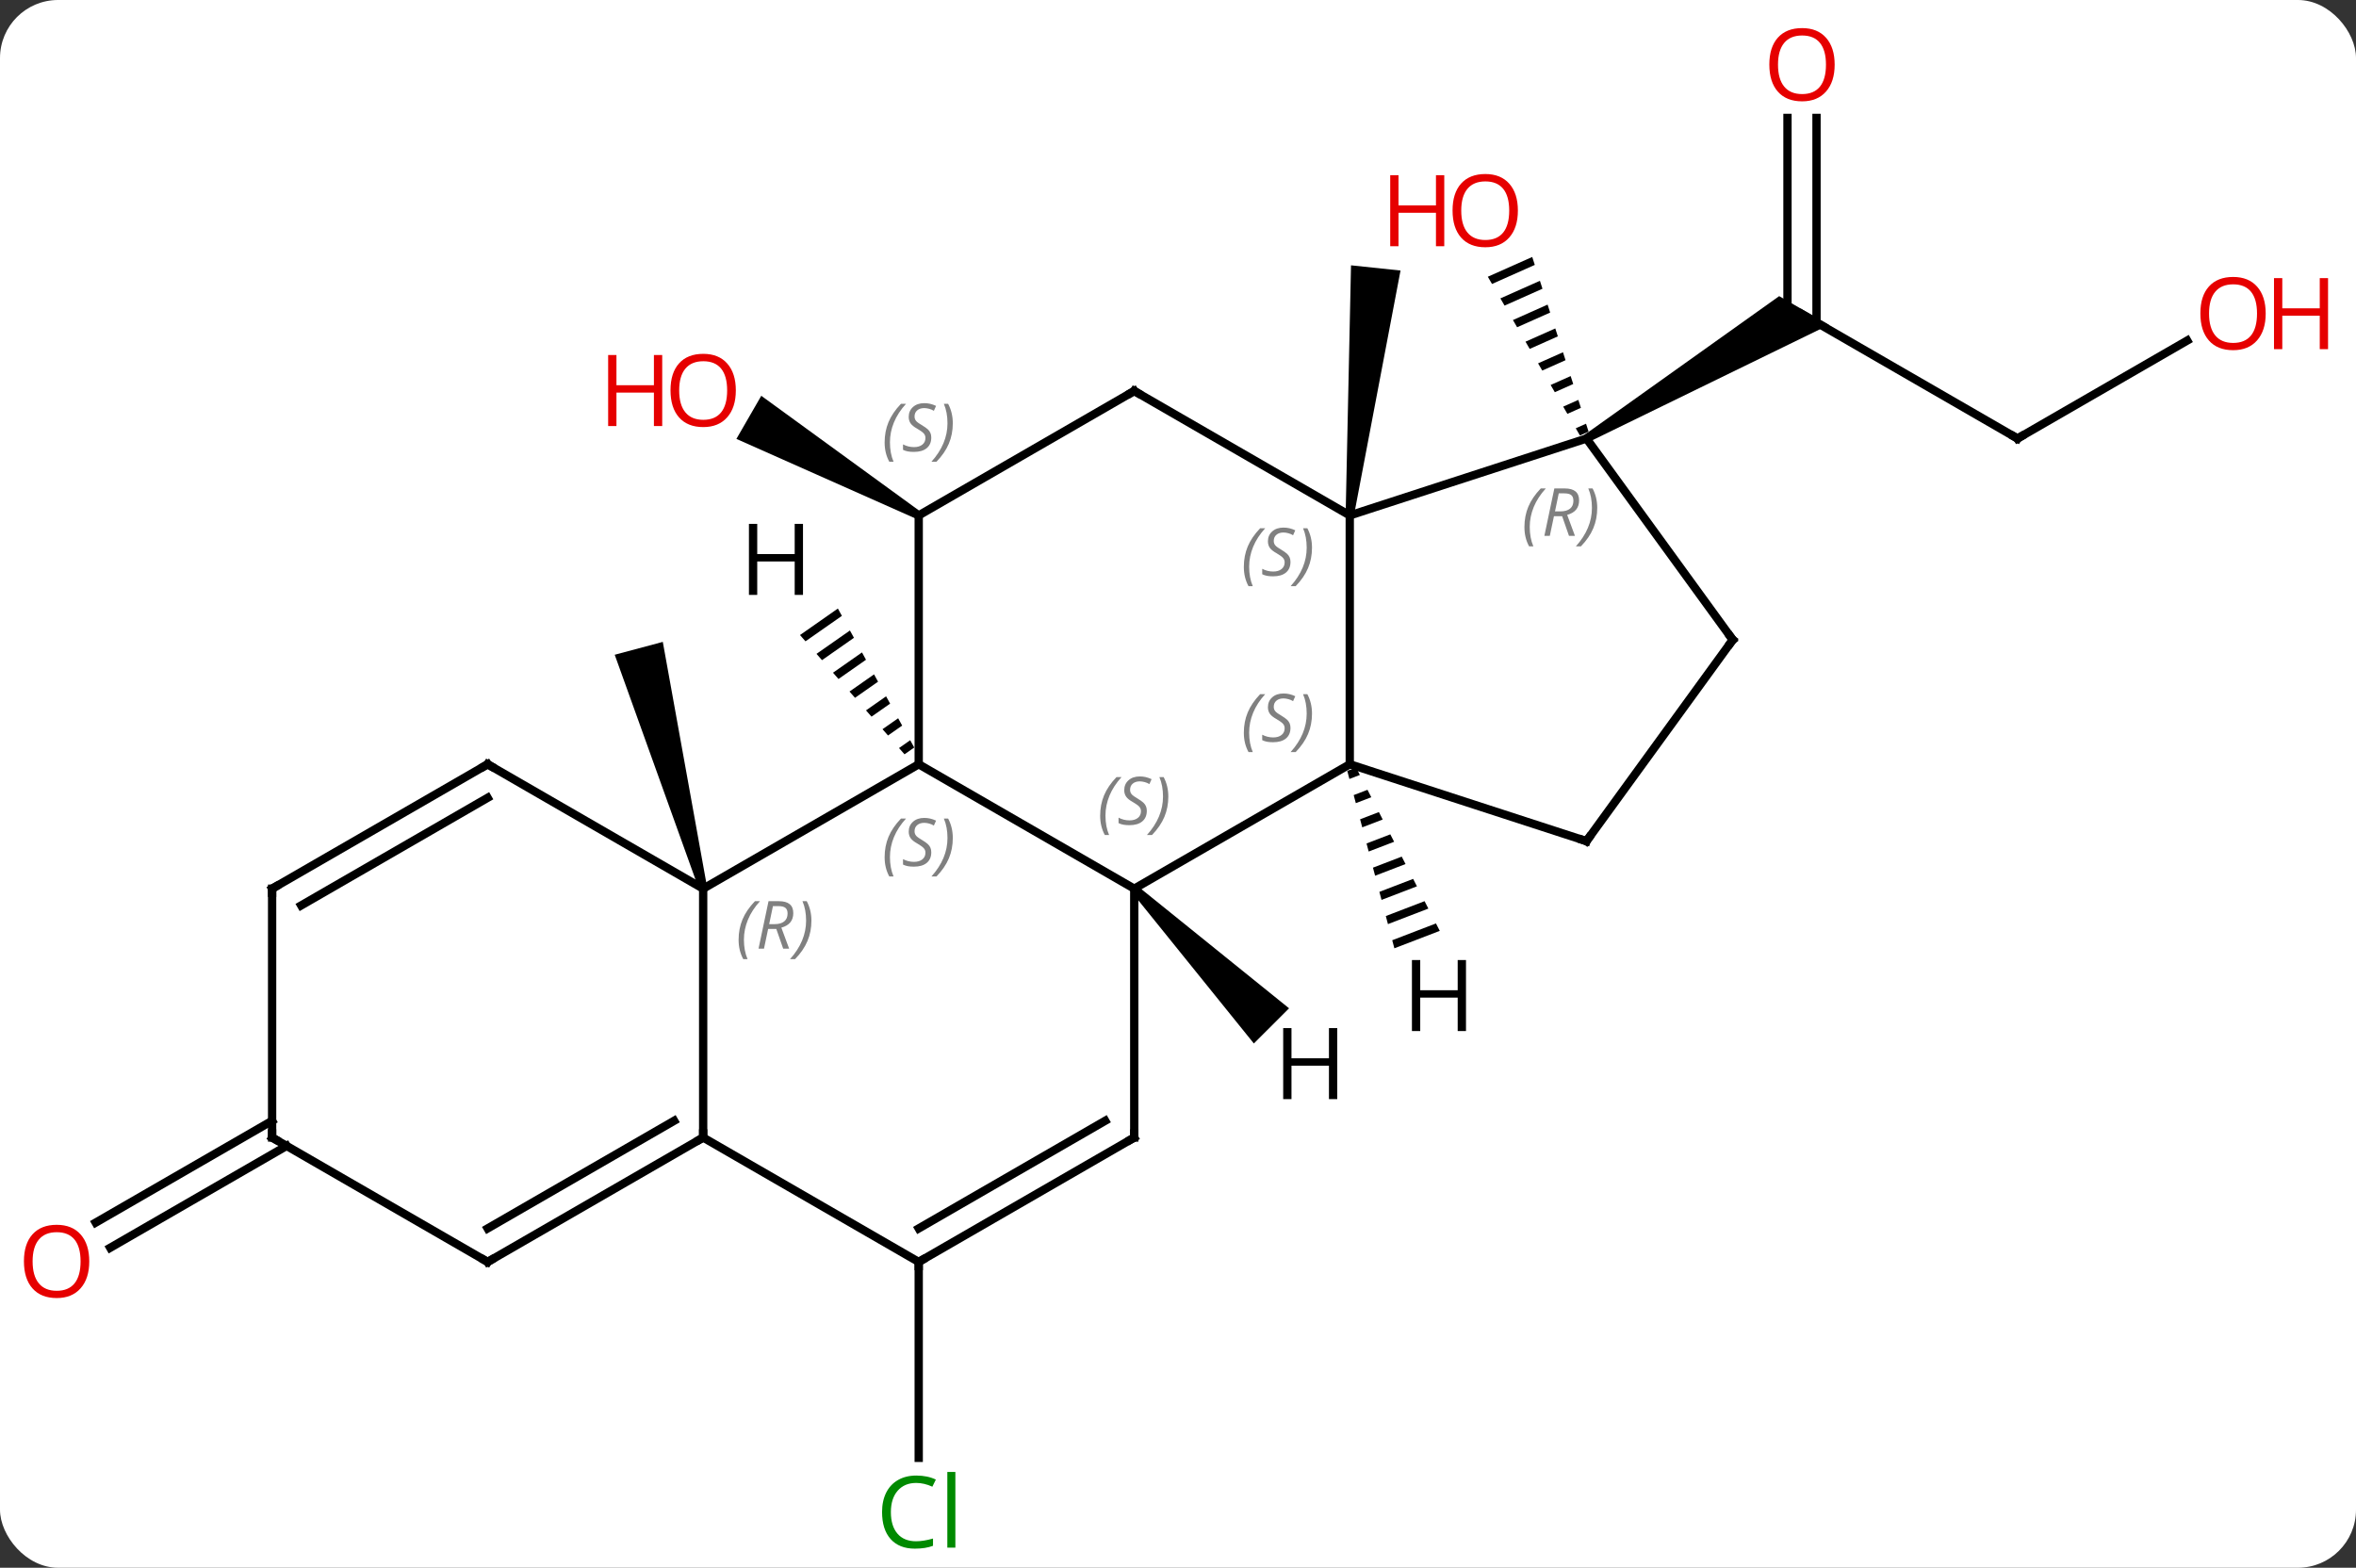 <svg width="284" viewBox="0 0 284 189" style="fill-opacity:1; color-rendering:auto; color-interpolation:auto; text-rendering:auto; stroke:black; stroke-linecap:square; stroke-miterlimit:10; shape-rendering:auto; stroke-opacity:1; fill:black; stroke-dasharray:none; font-weight:normal; stroke-width:1; font-family:'Open Sans'; font-style:normal; stroke-linejoin:miter; font-size:12; stroke-dashoffset:0; image-rendering:auto;" height="189" class="cas-substance-image" xmlns:xlink="http://www.w3.org/1999/xlink" xmlns="http://www.w3.org/2000/svg"><rect x="0" y="0" width="284" height="189" fill="#333333" stroke="none"/><svg class="cas-substance-single-component"><rect y="0" x="0" width="284" stroke="none" ry="7" rx="7" height="189" fill="white" class="cas-substance-group"/><svg y="0" x="0" width="284" viewBox="0 0 284 189" style="fill:black;" height="189" class="cas-substance-single-component-image"><svg><g><g transform="translate(138,95)" style="text-rendering:geometricPrecision; color-rendering:optimizeQuality; color-interpolation:linearRGB; stroke-linecap:butt; image-rendering:optimizeQuality;"><path style="stroke:none;" d="M25.202 -32.813 L24.208 -32.917 L24.856 -63.014 L30.824 -62.386 Z"/><path style="stroke:none;" d="M-52.755 12.006 L-53.721 12.264 L-63.9 -16.066 L-58.104 -17.618 Z"/><path style="stroke:none;" d="M-27.005 -33.298 L-27.505 -32.432 L-49.232 -42.089 L-46.233 -47.285 Z"/><line y2="57.135" y1="80.749" x2="-27.255" x1="-27.255" style="fill:none;"/><line y2="-42.135" y1="-57.135" x2="105.198" x1="79.218" style="fill:none;"/><line y2="-80.783" y1="-56.125" x2="80.968" x1="80.968" style="fill:none;"/><line y2="-80.783" y1="-57.135" x2="77.468" x1="77.468" style="fill:none;"/><path style="stroke:none;" d="M53.488 -41.702 L52.988 -42.568 L76.468 -59.3 L82.468 -55.836 Z"/><line y2="-53.946" y1="-42.135" x2="125.655" x1="105.198" style="fill:none;"/><path style="stroke:none;" d="M46.7 -64.021 L41.346 -61.638 L41.346 -61.638 L41.851 -60.768 L47.009 -63.064 L47.009 -63.064 L46.7 -64.021 ZM47.627 -61.149 L42.861 -59.028 L42.861 -59.028 L43.366 -58.158 L47.935 -60.192 L47.935 -60.192 L47.627 -61.149 ZM48.553 -58.278 L44.375 -56.418 L44.375 -56.418 L44.88 -55.548 L44.88 -55.548 L48.862 -57.32 L48.553 -58.278 ZM49.479 -55.406 L45.89 -53.808 L45.89 -53.808 L46.395 -52.938 L46.395 -52.938 L49.788 -54.449 L49.788 -54.449 L49.479 -55.406 ZM50.406 -52.534 L47.404 -51.198 L47.404 -51.198 L47.909 -50.328 L47.909 -50.328 L50.715 -51.577 L50.715 -51.577 L50.406 -52.534 ZM51.332 -49.663 L48.919 -48.588 L48.919 -48.588 L49.423 -47.718 L49.423 -47.718 L51.641 -48.705 L51.641 -48.705 L51.332 -49.663 ZM52.258 -46.791 L50.433 -45.978 L50.433 -45.978 L50.938 -45.108 L52.567 -45.834 L52.258 -46.791 ZM53.185 -43.919 L51.947 -43.369 L51.947 -43.369 L52.452 -42.499 L52.452 -42.499 L53.493 -42.962 L53.185 -43.919 Z"/><line y2="43.145" y1="55.425" x2="-103.448" x1="-124.716" style="fill:none;"/><line y2="40.114" y1="52.393" x2="-105.198" x1="-126.466" style="fill:none;"/><line y2="-2.865" y1="12.135" x2="24.705" x1="-1.275" style="fill:none;"/><line y2="-2.865" y1="12.135" x2="-27.255" x1="-1.275" style="fill:none;"/><line y2="42.135" y1="12.135" x2="-1.275" x1="-1.275" style="fill:none;"/><line y2="-32.865" y1="-2.865" x2="24.705" x1="24.705" style="fill:none;"/><line y2="6.405" y1="-2.865" x2="53.238" x1="24.705" style="fill:none;"/><line y2="12.135" y1="-2.865" x2="-53.238" x1="-27.255" style="fill:none;"/><line y2="-32.865" y1="-2.865" x2="-27.255" x1="-27.255" style="fill:none;"/><line y2="57.135" y1="42.135" x2="-27.255" x1="-1.275" style="fill:none;"/><line y2="53.094" y1="40.114" x2="-27.255" x1="-4.775" style="fill:none;"/><line y2="-42.135" y1="-32.865" x2="53.238" x1="24.705" style="fill:none;"/><line y2="-47.865" y1="-32.865" x2="-1.275" x1="24.705" style="fill:none;"/><line y2="-17.865" y1="6.405" x2="70.872" x1="53.238" style="fill:none;"/><line y2="42.135" y1="12.135" x2="-53.238" x1="-53.238" style="fill:none;"/><line y2="-2.865" y1="12.135" x2="-79.218" x1="-53.238" style="fill:none;"/><line y2="-47.865" y1="-32.865" x2="-1.275" x1="-27.255" style="fill:none;"/><line y2="42.135" y1="57.135" x2="-53.238" x1="-27.255" style="fill:none;"/><line y2="-17.865" y1="-42.135" x2="70.872" x1="53.238" style="fill:none;"/><line y2="57.135" y1="42.135" x2="-79.218" x1="-53.238" style="fill:none;"/><line y2="53.094" y1="40.114" x2="-79.218" x1="-56.738" style="fill:none;"/><line y2="12.135" y1="-2.865" x2="-105.198" x1="-79.218" style="fill:none;"/><line y2="14.156" y1="1.177" x2="-101.698" x1="-79.218" style="fill:none;"/><line y2="42.135" y1="57.135" x2="-105.198" x1="-79.218" style="fill:none;"/><line y2="42.135" y1="12.135" x2="-105.198" x1="-105.198" style="fill:none;"/><path style="stroke:none;" d="M-1.629 12.489 L-0.921 11.781 L17.387 26.555 L13.145 30.797 Z"/><path style="stroke:none;" d="M25.465 -2.471 L24.404 -2.063 L24.662 -1.091 L25.924 -1.576 L25.465 -2.471 ZM26.841 0.214 L25.178 0.853 L25.436 1.825 L27.3 1.109 L27.3 1.109 L26.841 0.214 ZM28.217 2.899 L25.952 3.769 L26.21 4.741 L28.676 3.795 L28.217 2.899 ZM29.593 5.585 L26.727 6.685 L26.727 6.685 L26.985 7.657 L30.052 6.48 L30.052 6.48 L29.593 5.585 ZM30.969 8.27 L27.501 9.601 L27.759 10.573 L27.759 10.573 L31.428 9.165 L31.428 9.165 L30.969 8.27 ZM32.345 10.955 L28.276 12.517 L28.276 12.517 L28.534 13.489 L32.803 11.85 L32.803 11.85 L32.345 10.955 ZM33.721 13.64 L29.05 15.434 L29.05 15.434 L29.308 16.406 L29.308 16.406 L34.179 14.535 L33.721 13.64 ZM35.097 16.325 L29.824 18.35 L29.824 18.35 L30.082 19.322 L30.082 19.322 L35.555 17.22 L35.555 17.22 L35.097 16.325 Z"/><path style="stroke:none;" d="M-37 -21.638 L-41.566 -18.443 L-40.903 -17.686 L-36.515 -20.756 L-36.515 -20.756 L-37 -21.638 ZM-35.546 -18.992 L-39.577 -16.173 L-39.577 -16.173 L-38.913 -15.416 L-35.062 -18.111 L-35.546 -18.992 ZM-34.093 -16.347 L-37.587 -13.902 L-37.587 -13.902 L-36.924 -13.145 L-33.609 -15.465 L-33.609 -15.465 L-34.093 -16.347 ZM-32.64 -13.701 L-35.598 -11.632 L-35.598 -11.632 L-34.934 -10.875 L-34.934 -10.875 L-32.156 -12.819 L-32.156 -12.819 L-32.64 -13.701 ZM-31.187 -11.056 L-33.608 -9.361 L-32.945 -8.604 L-30.702 -10.174 L-31.187 -11.056 ZM-29.734 -8.41 L-31.619 -7.091 L-31.619 -7.091 L-30.956 -6.334 L-29.249 -7.528 L-29.249 -7.528 L-29.734 -8.41 ZM-28.28 -5.764 L-29.629 -4.82 L-28.966 -4.064 L-28.966 -4.064 L-27.796 -4.882 L-28.28 -5.764 Z"/></g><g transform="translate(138,95)" style="fill:rgb(230,0,0); text-rendering:geometricPrecision; color-rendering:optimizeQuality; image-rendering:optimizeQuality; font-family:'Open Sans'; stroke:rgb(230,0,0); color-interpolation:linearRGB;"><path style="stroke:none;" d="M-49.3 -47.935 Q-49.3 -45.873 -50.34 -44.693 Q-51.379 -43.513 -53.222 -43.513 Q-55.113 -43.513 -56.144 -44.678 Q-57.175 -45.842 -57.175 -47.951 Q-57.175 -50.045 -56.144 -51.193 Q-55.113 -52.342 -53.222 -52.342 Q-51.363 -52.342 -50.332 -51.17 Q-49.3 -49.998 -49.3 -47.935 ZM-56.129 -47.935 Q-56.129 -46.201 -55.386 -45.295 Q-54.644 -44.388 -53.222 -44.388 Q-51.8 -44.388 -51.074 -45.287 Q-50.347 -46.185 -50.347 -47.935 Q-50.347 -49.67 -51.074 -50.56 Q-51.8 -51.451 -53.222 -51.451 Q-54.644 -51.451 -55.386 -50.553 Q-56.129 -49.654 -56.129 -47.935 Z"/><path style="stroke:none;" d="M-58.175 -43.638 L-59.175 -43.638 L-59.175 -47.67 L-63.691 -47.67 L-63.691 -43.638 L-64.691 -43.638 L-64.691 -52.201 L-63.691 -52.201 L-63.691 -48.56 L-59.175 -48.56 L-59.175 -52.201 L-58.175 -52.201 L-58.175 -43.638 Z"/><path style="fill:rgb(0,138,0); stroke:none;" d="M-27.564 83.776 Q-28.97 83.776 -29.79 84.713 Q-30.61 85.651 -30.61 87.291 Q-30.61 88.963 -29.821 89.885 Q-29.032 90.807 -27.579 90.807 Q-26.673 90.807 -25.532 90.479 L-25.532 91.354 Q-26.423 91.698 -27.72 91.698 Q-29.61 91.698 -30.642 90.541 Q-31.673 89.385 -31.673 87.276 Q-31.673 85.948 -31.181 84.955 Q-30.689 83.963 -29.751 83.424 Q-28.814 82.885 -27.548 82.885 Q-26.204 82.885 -25.189 83.369 L-25.61 84.229 Q-26.595 83.776 -27.564 83.776 ZM-22.837 91.573 L-23.806 91.573 L-23.806 82.448 L-22.837 82.448 L-22.837 91.573 Z"/></g><g transform="translate(138,95)" style="stroke-linecap:butt; text-rendering:geometricPrecision; color-rendering:optimizeQuality; image-rendering:optimizeQuality; font-family:'Open Sans'; color-interpolation:linearRGB; stroke-miterlimit:5;"><path style="fill:none;" d="M104.765 -42.385 L105.198 -42.135 L105.631 -42.385"/><path style="fill:rgb(230,0,0); stroke:none;" d="M83.156 -87.205 Q83.156 -85.143 82.116 -83.963 Q81.077 -82.783 79.234 -82.783 Q77.343 -82.783 76.312 -83.948 Q75.281 -85.112 75.281 -87.221 Q75.281 -89.315 76.312 -90.463 Q77.343 -91.612 79.234 -91.612 Q81.093 -91.612 82.124 -90.44 Q83.156 -89.268 83.156 -87.205 ZM76.327 -87.205 Q76.327 -85.471 77.07 -84.565 Q77.812 -83.658 79.234 -83.658 Q80.656 -83.658 81.382 -84.557 Q82.109 -85.455 82.109 -87.205 Q82.109 -88.94 81.382 -89.83 Q80.656 -90.721 79.234 -90.721 Q77.812 -90.721 77.07 -89.823 Q76.327 -88.924 76.327 -87.205 Z"/><path style="fill:rgb(230,0,0); stroke:none;" d="M135.115 -57.205 Q135.115 -55.143 134.076 -53.963 Q133.037 -52.783 131.194 -52.783 Q129.303 -52.783 128.272 -53.947 Q127.24 -55.112 127.24 -57.221 Q127.24 -59.315 128.272 -60.463 Q129.303 -61.612 131.194 -61.612 Q133.053 -61.612 134.084 -60.44 Q135.115 -59.268 135.115 -57.205 ZM128.287 -57.205 Q128.287 -55.471 129.03 -54.565 Q129.772 -53.658 131.194 -53.658 Q132.615 -53.658 133.342 -54.557 Q134.069 -55.455 134.069 -57.205 Q134.069 -58.94 133.342 -59.83 Q132.615 -60.721 131.194 -60.721 Q129.772 -60.721 129.03 -59.822 Q128.287 -58.924 128.287 -57.205 Z"/><path style="fill:rgb(230,0,0); stroke:none;" d="M142.631 -52.908 L141.631 -52.908 L141.631 -56.94 L137.115 -56.94 L137.115 -52.908 L136.115 -52.908 L136.115 -61.471 L137.115 -61.471 L137.115 -57.83 L141.631 -57.83 L141.631 -61.471 L142.631 -61.471 L142.631 -52.908 Z"/><path style="fill:rgb(230,0,0); stroke:none;" d="M44.971 -69.613 Q44.971 -67.551 43.932 -66.371 Q42.893 -65.191 41.05 -65.191 Q39.159 -65.191 38.128 -66.356 Q37.096 -67.52 37.096 -69.629 Q37.096 -71.723 38.128 -72.871 Q39.159 -74.02 41.05 -74.02 Q42.909 -74.02 43.94 -72.848 Q44.971 -71.676 44.971 -69.613 ZM38.143 -69.613 Q38.143 -67.879 38.886 -66.973 Q39.628 -66.066 41.05 -66.066 Q42.471 -66.066 43.198 -66.965 Q43.925 -67.863 43.925 -69.613 Q43.925 -71.348 43.198 -72.238 Q42.471 -73.129 41.05 -73.129 Q39.628 -73.129 38.886 -72.231 Q38.143 -71.332 38.143 -69.613 Z"/><path style="fill:rgb(230,0,0); stroke:none;" d="M36.096 -65.316 L35.096 -65.316 L35.096 -69.348 L30.581 -69.348 L30.581 -65.316 L29.581 -65.316 L29.581 -73.879 L30.581 -73.879 L30.581 -70.238 L35.096 -70.238 L35.096 -73.879 L36.096 -73.879 L36.096 -65.316 Z"/><path style="fill:rgb(230,0,0); stroke:none;" d="M-127.24 57.065 Q-127.24 59.127 -128.28 60.307 Q-129.319 61.487 -131.162 61.487 Q-133.053 61.487 -134.084 60.322 Q-135.115 59.158 -135.115 57.049 Q-135.115 54.955 -134.084 53.807 Q-133.053 52.658 -131.162 52.658 Q-129.303 52.658 -128.272 53.83 Q-127.24 55.002 -127.24 57.065 ZM-134.069 57.065 Q-134.069 58.799 -133.326 59.705 Q-132.584 60.612 -131.162 60.612 Q-129.74 60.612 -129.014 59.713 Q-128.287 58.815 -128.287 57.065 Q-128.287 55.33 -129.014 54.44 Q-129.74 53.549 -131.162 53.549 Q-132.584 53.549 -133.326 54.447 Q-134.069 55.346 -134.069 57.065 Z"/></g><g transform="translate(138,95)" style="stroke-linecap:butt; font-size:8.4px; fill:gray; text-rendering:geometricPrecision; image-rendering:optimizeQuality; color-rendering:optimizeQuality; font-family:'Open Sans'; font-style:italic; stroke:gray; color-interpolation:linearRGB; stroke-miterlimit:5;"><path style="stroke:none;" d="M-5.383 3.338 Q-5.383 2.01 -4.915 0.885 Q-4.446 -0.24 -3.415 -1.318 L-2.805 -1.318 Q-3.774 -0.256 -4.258 0.916 Q-4.743 2.088 -4.743 3.322 Q-4.743 4.651 -4.305 5.666 L-4.821 5.666 Q-5.383 4.635 -5.383 3.338 ZM0.239 2.744 Q0.239 3.572 -0.308 4.026 Q-0.855 4.479 -1.855 4.479 Q-2.261 4.479 -2.574 4.424 Q-2.886 4.369 -3.167 4.229 L-3.167 3.572 Q-2.542 3.901 -1.839 3.901 Q-1.214 3.901 -0.839 3.604 Q-0.464 3.307 -0.464 2.791 Q-0.464 2.479 -0.667 2.252 Q-0.87 2.026 -1.433 1.698 Q-2.027 1.369 -2.253 1.041 Q-2.48 0.713 -2.48 0.26 Q-2.48 -0.474 -1.964 -0.935 Q-1.448 -1.396 -0.605 -1.396 Q-0.23 -1.396 0.106 -1.318 Q0.442 -1.24 0.817 -1.068 L0.551 -0.474 Q0.301 -0.631 -0.019 -0.717 Q-0.339 -0.802 -0.605 -0.802 Q-1.136 -0.802 -1.456 -0.529 Q-1.777 -0.256 -1.777 0.213 Q-1.777 0.416 -1.706 0.565 Q-1.636 0.713 -1.495 0.846 Q-1.355 0.979 -0.933 1.229 Q-0.37 1.573 -0.167 1.768 Q0.036 1.963 0.138 2.197 Q0.239 2.432 0.239 2.744 ZM2.833 1.026 Q2.833 2.354 2.357 3.487 Q1.88 4.619 0.865 5.666 L0.255 5.666 Q2.193 3.51 2.193 1.026 Q2.193 -0.302 1.755 -1.318 L2.271 -1.318 Q2.833 -0.256 2.833 1.026 Z"/><path style="stroke:none;" d="M11.936 -6.662 Q11.936 -7.99 12.405 -9.115 Q12.874 -10.24 13.905 -11.318 L14.514 -11.318 Q13.546 -10.256 13.061 -9.084 Q12.577 -7.912 12.577 -6.677 Q12.577 -5.349 13.014 -4.334 L12.499 -4.334 Q11.936 -5.365 11.936 -6.662 ZM17.559 -7.256 Q17.559 -6.427 17.012 -5.974 Q16.465 -5.521 15.465 -5.521 Q15.059 -5.521 14.746 -5.576 Q14.434 -5.631 14.152 -5.771 L14.152 -6.427 Q14.777 -6.099 15.481 -6.099 Q16.106 -6.099 16.481 -6.396 Q16.856 -6.693 16.856 -7.209 Q16.856 -7.521 16.652 -7.748 Q16.449 -7.974 15.887 -8.302 Q15.293 -8.631 15.067 -8.959 Q14.84 -9.287 14.84 -9.74 Q14.84 -10.474 15.356 -10.935 Q15.871 -11.396 16.715 -11.396 Q17.09 -11.396 17.426 -11.318 Q17.762 -11.24 18.137 -11.068 L17.871 -10.474 Q17.621 -10.631 17.301 -10.716 Q16.981 -10.802 16.715 -10.802 Q16.184 -10.802 15.863 -10.529 Q15.543 -10.256 15.543 -9.787 Q15.543 -9.584 15.613 -9.435 Q15.684 -9.287 15.824 -9.154 Q15.965 -9.021 16.387 -8.771 Q16.949 -8.427 17.152 -8.232 Q17.356 -8.037 17.457 -7.802 Q17.559 -7.568 17.559 -7.256 ZM20.153 -8.974 Q20.153 -7.646 19.677 -6.513 Q19.2 -5.381 18.184 -4.334 L17.575 -4.334 Q19.513 -6.49 19.513 -8.974 Q19.513 -10.302 19.075 -11.318 L19.591 -11.318 Q20.153 -10.256 20.153 -8.974 Z"/><path style="stroke:none;" d="M-31.364 8.338 Q-31.364 7.01 -30.895 5.885 Q-30.426 4.76 -29.395 3.682 L-28.786 3.682 Q-29.754 4.744 -30.239 5.916 Q-30.723 7.088 -30.723 8.322 Q-30.723 9.651 -30.286 10.666 L-30.801 10.666 Q-31.364 9.635 -31.364 8.338 ZM-25.741 7.744 Q-25.741 8.572 -26.288 9.026 Q-26.835 9.479 -27.835 9.479 Q-28.241 9.479 -28.554 9.424 Q-28.866 9.369 -29.148 9.229 L-29.148 8.572 Q-28.523 8.901 -27.819 8.901 Q-27.194 8.901 -26.819 8.604 Q-26.444 8.307 -26.444 7.791 Q-26.444 7.479 -26.648 7.252 Q-26.851 7.026 -27.413 6.697 Q-28.007 6.369 -28.233 6.041 Q-28.46 5.713 -28.46 5.26 Q-28.46 4.526 -27.944 4.065 Q-27.429 3.604 -26.585 3.604 Q-26.21 3.604 -25.874 3.682 Q-25.538 3.76 -25.163 3.932 L-25.429 4.526 Q-25.679 4.369 -25.999 4.283 Q-26.319 4.197 -26.585 4.197 Q-27.116 4.197 -27.436 4.471 Q-27.757 4.744 -27.757 5.213 Q-27.757 5.416 -27.686 5.565 Q-27.616 5.713 -27.476 5.846 Q-27.335 5.979 -26.913 6.229 Q-26.351 6.572 -26.148 6.768 Q-25.944 6.963 -25.843 7.197 Q-25.741 7.432 -25.741 7.744 ZM-23.147 6.026 Q-23.147 7.354 -23.623 8.487 Q-24.1 9.619 -25.116 10.666 L-25.725 10.666 Q-23.787 8.51 -23.787 6.026 Q-23.787 4.697 -24.225 3.682 L-23.709 3.682 Q-23.147 4.744 -23.147 6.026 Z"/><path style="fill:none; stroke:black;" d="M-1.275 41.635 L-1.275 42.135 L-1.708 42.385"/><path style="stroke:none;" d="M11.936 -26.662 Q11.936 -27.99 12.405 -29.115 Q12.874 -30.24 13.905 -31.318 L14.514 -31.318 Q13.546 -30.256 13.061 -29.084 Q12.577 -27.912 12.577 -26.678 Q12.577 -25.349 13.014 -24.334 L12.499 -24.334 Q11.936 -25.365 11.936 -26.662 ZM17.559 -27.256 Q17.559 -26.428 17.012 -25.974 Q16.465 -25.521 15.465 -25.521 Q15.059 -25.521 14.746 -25.576 Q14.434 -25.631 14.152 -25.771 L14.152 -26.428 Q14.777 -26.099 15.481 -26.099 Q16.106 -26.099 16.481 -26.396 Q16.856 -26.693 16.856 -27.209 Q16.856 -27.521 16.652 -27.748 Q16.449 -27.974 15.887 -28.303 Q15.293 -28.631 15.067 -28.959 Q14.84 -29.287 14.84 -29.74 Q14.84 -30.474 15.356 -30.935 Q15.871 -31.396 16.715 -31.396 Q17.09 -31.396 17.426 -31.318 Q17.762 -31.24 18.137 -31.068 L17.871 -30.474 Q17.621 -30.631 17.301 -30.717 Q16.981 -30.803 16.715 -30.803 Q16.184 -30.803 15.863 -30.529 Q15.543 -30.256 15.543 -29.787 Q15.543 -29.584 15.613 -29.435 Q15.684 -29.287 15.824 -29.154 Q15.965 -29.021 16.387 -28.771 Q16.949 -28.428 17.152 -28.232 Q17.356 -28.037 17.457 -27.803 Q17.559 -27.568 17.559 -27.256 ZM20.153 -28.974 Q20.153 -27.646 19.677 -26.514 Q19.2 -25.381 18.184 -24.334 L17.575 -24.334 Q19.513 -26.49 19.513 -28.974 Q19.513 -30.303 19.075 -31.318 L19.591 -31.318 Q20.153 -30.256 20.153 -28.974 Z"/><path style="fill:none; stroke:black;" d="M52.763 6.25 L53.238 6.405 L53.532 6"/><path style="stroke:none;" d="M-48.967 18.299 Q-48.967 16.971 -48.498 15.846 Q-48.029 14.721 -46.998 13.643 L-46.388 13.643 Q-47.357 14.706 -47.842 15.877 Q-48.326 17.049 -48.326 18.284 Q-48.326 19.612 -47.888 20.627 L-48.404 20.627 Q-48.967 19.596 -48.967 18.299 ZM-45.406 16.987 L-45.906 19.362 L-46.563 19.362 L-45.359 13.643 L-44.109 13.643 Q-42.375 13.643 -42.375 15.081 Q-42.375 16.44 -43.813 16.831 L-42.875 19.362 L-43.594 19.362 L-44.422 16.987 L-45.406 16.987 ZM-44.828 14.237 Q-45.219 16.159 -45.281 16.409 L-44.625 16.409 Q-43.875 16.409 -43.469 16.081 Q-43.063 15.752 -43.063 15.127 Q-43.063 14.659 -43.321 14.448 Q-43.578 14.237 -44.172 14.237 L-44.828 14.237 ZM-40.189 15.987 Q-40.189 17.315 -40.666 18.448 Q-41.142 19.581 -42.158 20.627 L-42.767 20.627 Q-40.83 18.471 -40.83 15.987 Q-40.83 14.659 -41.267 13.643 L-40.752 13.643 Q-40.189 14.706 -40.189 15.987 Z"/><path style="stroke:none;" d="M-31.364 -41.662 Q-31.364 -42.99 -30.895 -44.115 Q-30.426 -45.24 -29.395 -46.318 L-28.786 -46.318 Q-29.754 -45.256 -30.239 -44.084 Q-30.723 -42.912 -30.723 -41.678 Q-30.723 -40.349 -30.286 -39.334 L-30.801 -39.334 Q-31.364 -40.365 -31.364 -41.662 ZM-25.741 -42.256 Q-25.741 -41.428 -26.288 -40.974 Q-26.835 -40.521 -27.835 -40.521 Q-28.241 -40.521 -28.554 -40.576 Q-28.866 -40.631 -29.148 -40.771 L-29.148 -41.428 Q-28.523 -41.099 -27.819 -41.099 Q-27.194 -41.099 -26.819 -41.396 Q-26.444 -41.693 -26.444 -42.209 Q-26.444 -42.521 -26.648 -42.748 Q-26.851 -42.974 -27.413 -43.303 Q-28.007 -43.631 -28.233 -43.959 Q-28.46 -44.287 -28.46 -44.74 Q-28.46 -45.474 -27.944 -45.935 Q-27.429 -46.396 -26.585 -46.396 Q-26.21 -46.396 -25.874 -46.318 Q-25.538 -46.24 -25.163 -46.068 L-25.429 -45.474 Q-25.679 -45.631 -25.999 -45.717 Q-26.319 -45.803 -26.585 -45.803 Q-27.116 -45.803 -27.436 -45.529 Q-27.757 -45.256 -27.757 -44.787 Q-27.757 -44.584 -27.686 -44.435 Q-27.616 -44.287 -27.476 -44.154 Q-27.335 -44.021 -26.913 -43.771 Q-26.351 -43.428 -26.148 -43.232 Q-25.944 -43.037 -25.843 -42.803 Q-25.741 -42.568 -25.741 -42.256 ZM-23.147 -43.974 Q-23.147 -42.646 -23.623 -41.513 Q-24.1 -40.381 -25.116 -39.334 L-25.725 -39.334 Q-23.787 -41.49 -23.787 -43.974 Q-23.787 -45.303 -24.225 -46.318 L-23.709 -46.318 Q-23.147 -45.256 -23.147 -43.974 Z"/><path style="fill:none; stroke:black;" d="M-26.822 56.885 L-27.255 57.135 L-27.255 57.635"/><path style="stroke:none;" d="M45.759 -31.46 Q45.759 -32.788 46.228 -33.913 Q46.697 -35.038 47.728 -36.117 L48.337 -36.117 Q47.368 -35.054 46.884 -33.882 Q46.4 -32.71 46.4 -31.476 Q46.4 -30.148 46.837 -29.132 L46.322 -29.132 Q45.759 -30.163 45.759 -31.46 ZM49.319 -32.773 L48.819 -30.398 L48.163 -30.398 L49.366 -36.117 L50.616 -36.117 Q52.35 -36.117 52.35 -34.679 Q52.35 -33.32 50.913 -32.929 L51.85 -30.398 L51.132 -30.398 L50.304 -32.773 L49.319 -32.773 ZM49.897 -35.523 Q49.507 -33.601 49.444 -33.351 L50.1 -33.351 Q50.85 -33.351 51.257 -33.679 Q51.663 -34.007 51.663 -34.632 Q51.663 -35.101 51.405 -35.312 Q51.147 -35.523 50.554 -35.523 L49.897 -35.523 ZM54.536 -33.773 Q54.536 -32.445 54.06 -31.312 Q53.583 -30.179 52.568 -29.132 L51.958 -29.132 Q53.896 -31.288 53.896 -33.773 Q53.896 -35.101 53.458 -36.117 L53.974 -36.117 Q54.536 -35.054 54.536 -33.773 Z"/><path style="fill:none; stroke:black;" d="M-0.842 -47.615 L-1.275 -47.865 L-1.708 -47.615"/><path style="fill:none; stroke:black;" d="M70.578 -17.46 L70.872 -17.865 L70.578 -18.27"/><path style="fill:none; stroke:black;" d="M-53.671 42.385 L-53.238 42.135 L-53.238 41.635"/><path style="fill:none; stroke:black;" d="M-78.785 -2.615 L-79.218 -2.865 L-79.651 -2.615"/><path style="fill:none; stroke:black;" d="M-78.785 56.885 L-79.218 57.135 L-79.651 56.885"/><path style="fill:none; stroke:black;" d="M-104.765 11.885 L-105.198 12.135 L-105.198 12.635"/><path style="fill:none; stroke:black;" d="M-104.765 42.385 L-105.198 42.135 L-105.198 41.635"/></g><g transform="translate(138,95)" style="stroke-linecap:butt; text-rendering:geometricPrecision; color-rendering:optimizeQuality; image-rendering:optimizeQuality; font-family:'Open Sans'; color-interpolation:linearRGB; stroke-miterlimit:5;"><path style="stroke:none;" d="M23.196 37.504 L22.196 37.504 L22.196 33.473 L17.68 33.473 L17.68 37.504 L16.68 37.504 L16.68 28.942 L17.68 28.942 L17.68 32.582 L22.196 32.582 L22.196 28.942 L23.196 28.942 L23.196 37.504 Z"/><path style="stroke:none;" d="M38.715 29.299 L37.715 29.299 L37.715 25.268 L33.199 25.268 L33.199 29.299 L32.199 29.299 L32.199 20.737 L33.199 20.737 L33.199 24.377 L37.715 24.377 L37.715 20.737 L38.715 20.737 L38.715 29.299 Z"/><path style="stroke:none;" d="M-41.205 -23.282 L-42.205 -23.282 L-42.205 -27.313 L-46.721 -27.313 L-46.721 -23.282 L-47.721 -23.282 L-47.721 -31.844 L-46.721 -31.844 L-46.721 -28.204 L-42.205 -28.204 L-42.205 -31.844 L-41.205 -31.844 L-41.205 -23.282 Z"/></g></g></svg></svg></svg></svg>